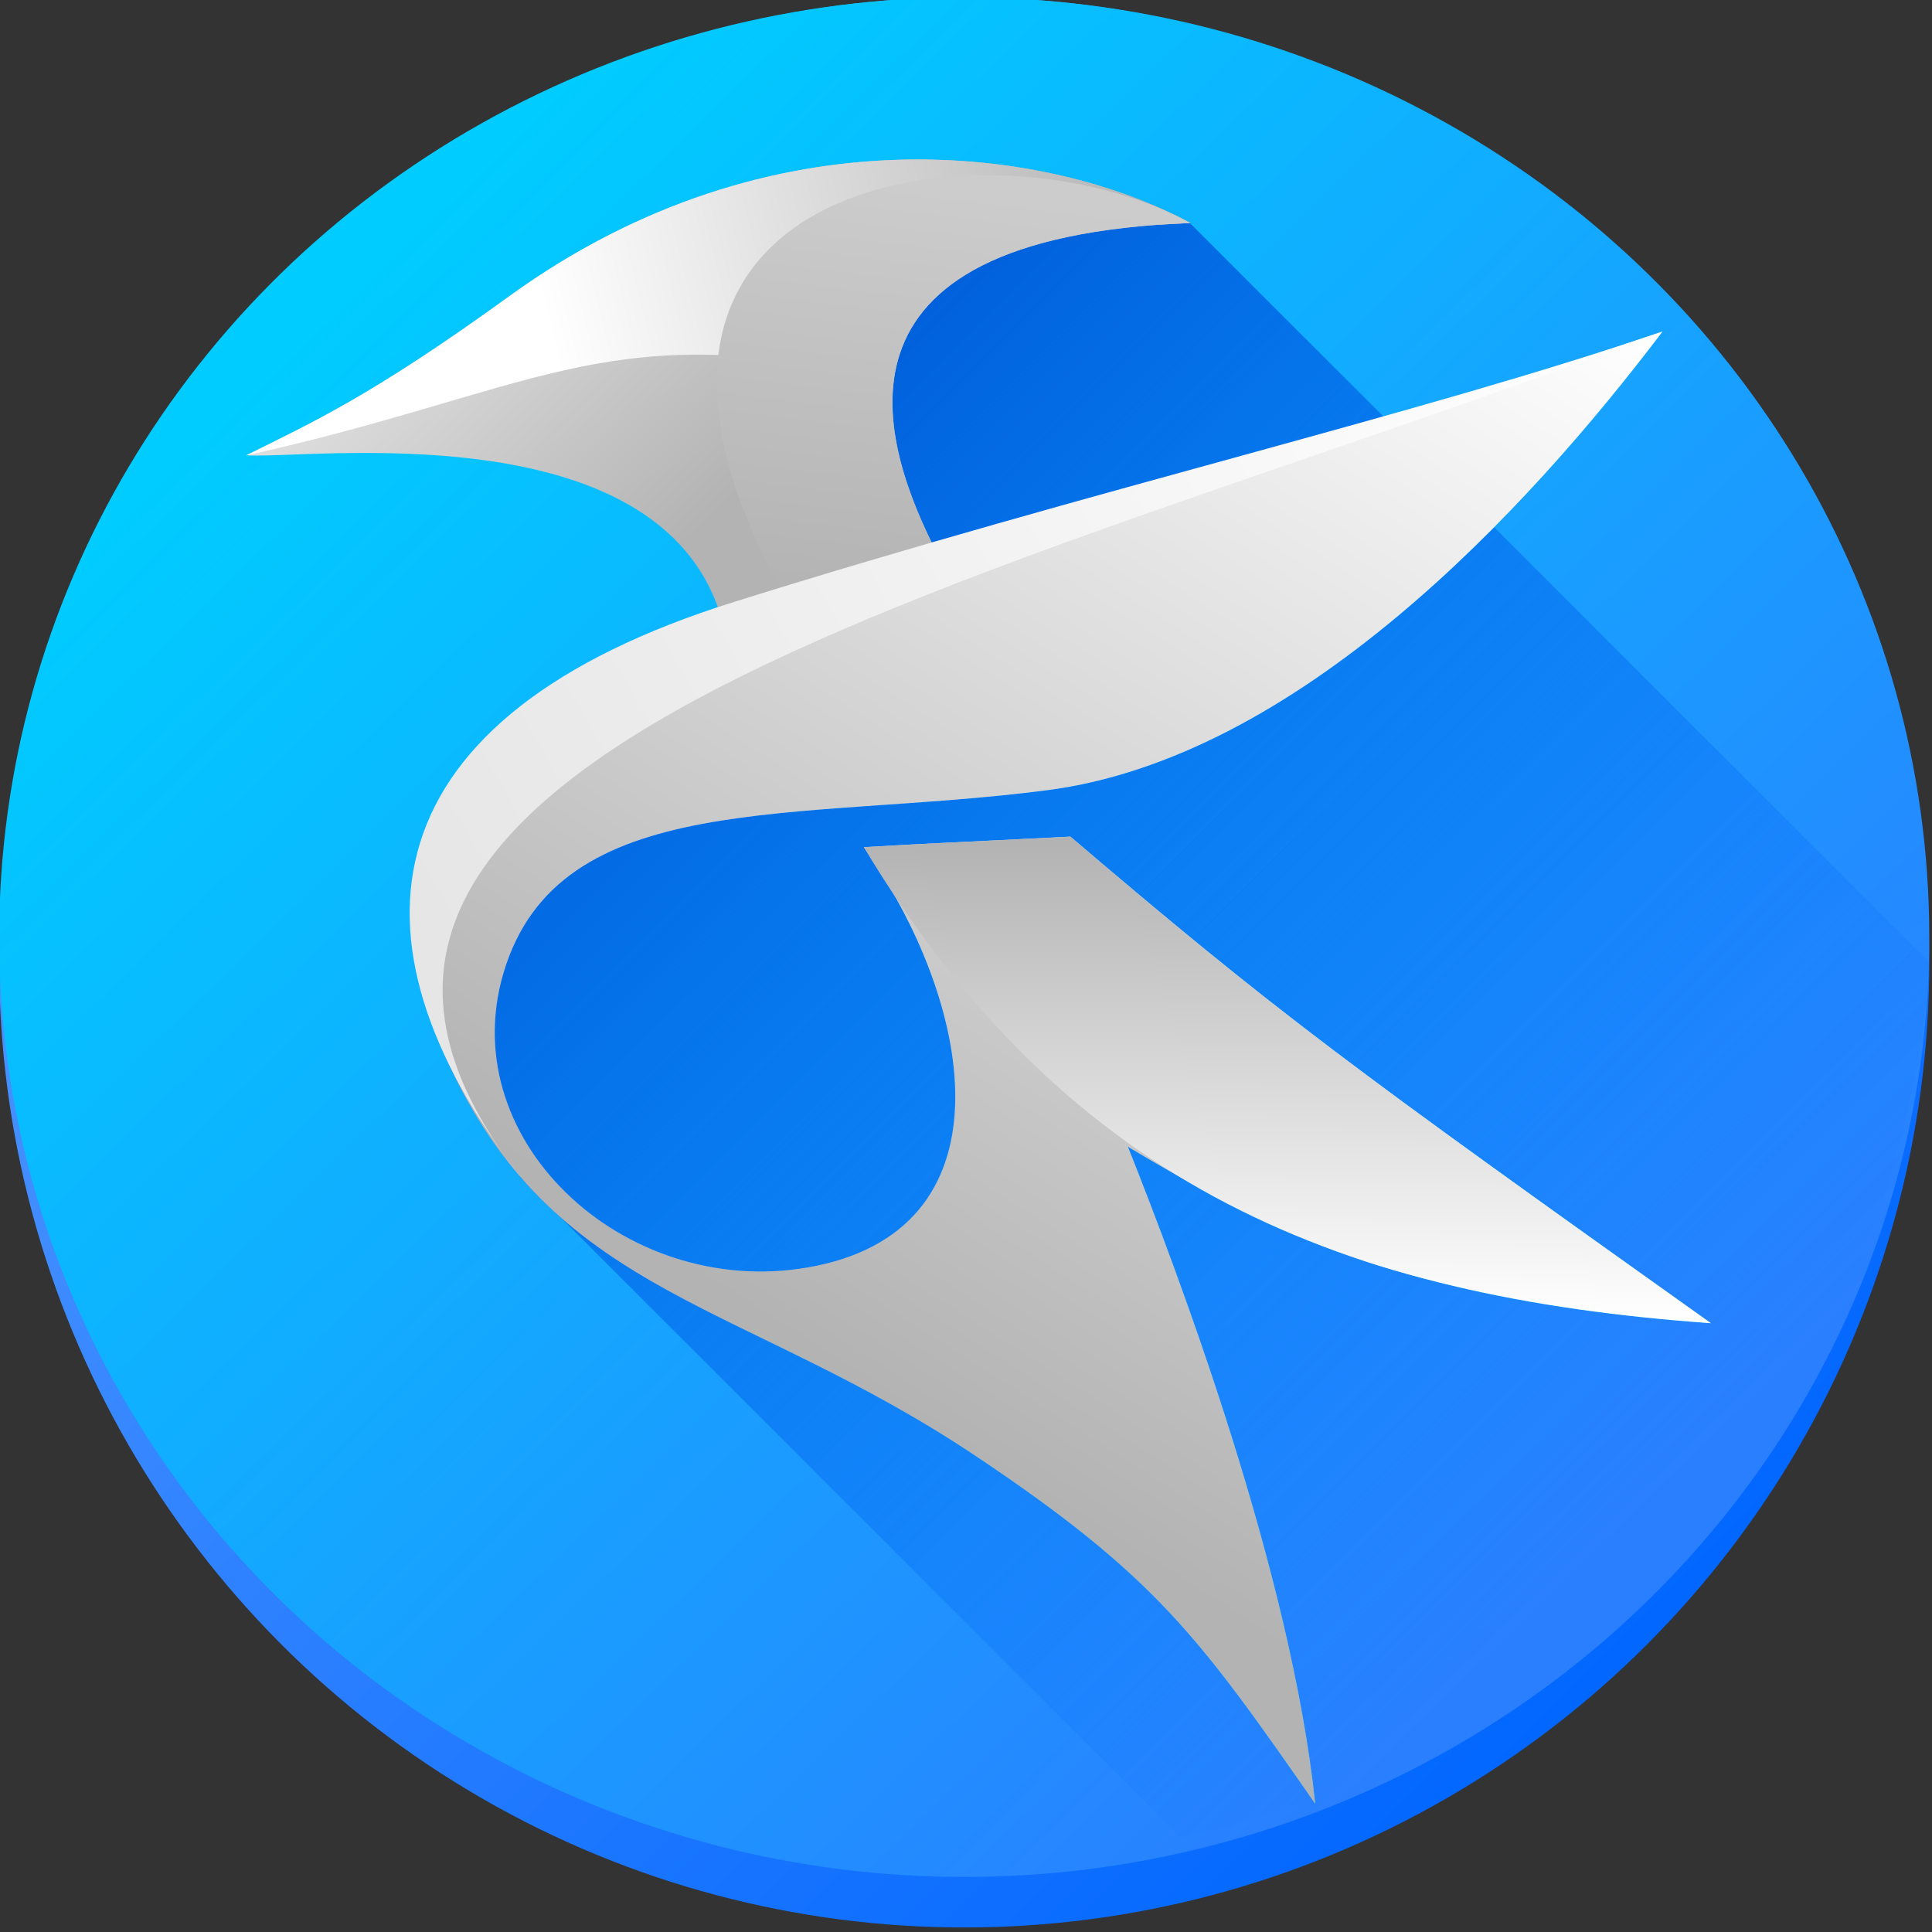 <svg xmlns="http://www.w3.org/2000/svg" xmlns:svg="http://www.w3.org/2000/svg" xmlns:xlink="http://www.w3.org/1999/xlink" id="svg909" width="40" height="40" version="1.1" viewBox="0 0 40 40"><rect x="0" y="0" width="40" height="40" fill="#333333" stroke="none"/><linearGradient id="a"><stop id="stop834" offset="0" stop-color="#2a7fff"/><stop id="stop836" offset="1" stop-color="#0cf"/></linearGradient><linearGradient id="b" x1="80.723" x2="141.405" y1="192.156" y2="252.838" gradientUnits="userSpaceOnUse"><stop id="stop839" offset="0" stop-color="#0055d4"/><stop id="stop841" offset="1" stop-color="#06f" stop-opacity="0"/></linearGradient><linearGradient id="c" x1="61.163" x2="64.928" y1="105.11" y2="109.045" gradientUnits="userSpaceOnUse"><stop id="stop844" offset="0" stop-color="#e6e6e6"/><stop id="stop846" offset="1" stop-color="#b3b3b3"/></linearGradient><linearGradient id="d" x1="77.167" x2="64.372" y1="115.715" y2="112.004" gradientUnits="userSpaceOnUse"><stop id="stop849" offset="0" stop-color="#0cf"/><stop id="stop851" offset="1" stop-color="#2a7fff"/></linearGradient><linearGradient id="e" x1="68.707" x2="75.819" y1="113.065" y2="117.913" gradientUnits="userSpaceOnUse" xlink:href="#a"/><linearGradient id="f"><stop id="stop855" offset="0" stop-color="#fff"/><stop id="stop857" offset="1" stop-color="#b3b3b3"/></linearGradient><linearGradient id="g" x1="77.401" x2="68.67" y1="106.368" y2="120.358" gradientUnits="userSpaceOnUse" xlink:href="#f"/><linearGradient id="h" x1="68.229" x2="68.164" y1="112.732" y2="118.555" gradientUnits="userSpaceOnUse"><stop id="stop861" offset="0" stop-color="#b3b3b3"/><stop id="stop863" offset="1" stop-color="#fff"/></linearGradient><linearGradient id="i" x1="63.367" x2="71.136" y1="106.865" y2="104.89" gradientUnits="userSpaceOnUse" xlink:href="#f"/><linearGradient id="j" x1="66.951" x2="66.336" y1="104.461" y2="109.668" gradientUnits="userSpaceOnUse"><stop id="stop867" offset="0" stop-color="#ccc"/><stop id="stop869" offset="1" stop-color="#b3b3b3"/></linearGradient><linearGradient id="k" x1="62.961" x2="77.488" y1="115.883" y2="107.314" gradientUnits="userSpaceOnUse"><stop id="stop872" offset="0" stop-color="#e6e6e6"/><stop id="stop874" offset="1" stop-color="#fff"/></linearGradient><linearGradient id="l" x1="220.306" x2="54.439" y1="207.919" y2="42.052" gradientTransform="matrix(0.446,0,0,0.435,59.665,148.26)" gradientUnits="userSpaceOnUse" xlink:href="#a"/><linearGradient id="m" x1="68.21" x2="148.521" y1="177.751" y2="258.061" gradientUnits="userSpaceOnUse"><stop id="stop878" offset="0" stop-color="#59f"/><stop id="stop880" offset="1" stop-color="#06f"/></linearGradient><g id="g907" transform="matrix(0.358,0,0,0.358,-18.589,-57.834)"><circle id="circle883" cx="107.687" cy="217.206" r="55.812" style="fill:url(#m);stroke-width:.046"/><ellipse id="ellipse885" cx="107.687" cy="215.745" rx="55.812" ry="54.351" style="fill:url(#l);stroke-width:.045"/><path id="path887" d="m 104.428,173.439 c -3.175,21.389 -11.196,24.897 -26.928,45.509 l 4.507,10.666 38.212,38.213 a 55.812,55.812 0 0 0 43.28,-50.621 l -42.761,-42.761 z" style="fill:url(#b);stroke-width:.046"/><g id="g905" transform="matrix(4.548,0,0,4.649,-203.944,-313.788)" style="stroke-width:.265"><path id="path889" d="m 65.429,109.919 c -0.795,-2.581 -5.286,-1.955 -6.037,-2.011 0.843,-0.409 1.604,-0.746 3.341,-1.977 3.346,-2.371 6.889,-1.854 8.663,-0.912 -4.85,0.18 -3.926,2.765 -3.212,4.127 -0.909,0.258 -2.343,0.648 -2.756,0.773 z" style="fill:url(#c)"/><path id="path891" d="m 77.401,106.368 c -1.747,2.257 -4.651,5.306 -7.829,5.707 -3.178,0.402 -6.208,-0.043 -6.91,2.272 -0.646,2.132 1.627,4.123 3.985,3.643 2.519,-0.513 1.975,-3.305 0.597,-5.207 1.046,-0.059 0.852,-0.043 2.626,-0.131 2.645,2.205 3.522,2.834 8.143,6.052 -3.561,-0.365 -4.857,-0.7 -7.411,-2.194 0.662,1.625 2.076,5.312 2.382,8.173 -1.473,-2.071 -2.032,-2.832 -4.315,-4.325 -2.924,-1.913 -5.293,-1.978 -6.664,-4.797 -1.368,-2.813 0.443,-4.839 3.683,-5.717 4.63,-1.254 8.619,-2.443 11.712,-3.475 z" style="fill:url(#d)"/><path id="path893" d="m 67.245,112.784 c 1.046,-0.059 0.852,-0.043 2.626,-0.131 2.645,2.205 3.522,2.834 8.143,6.052 -4.645,-0.325 -8.159,-1.665 -10.769,-5.921 z" style="fill:url(#e)"/><path id="path895" d="m 77.401,106.368 c -1.747,2.257 -4.651,5.306 -7.829,5.707 -3.178,0.402 -6.208,-0.043 -6.91,2.272 -0.646,2.132 1.627,4.123 3.985,3.643 2.519,-0.513 1.975,-3.305 0.597,-5.207 1.046,-0.059 0.852,-0.043 2.626,-0.131 2.645,2.205 3.522,2.834 8.143,6.052 -3.561,-0.365 -4.857,-0.7 -7.411,-2.194 0.662,1.625 2.076,5.312 2.382,8.173 -1.473,-2.071 -2.032,-2.832 -4.315,-4.325 -2.924,-1.913 -5.293,-1.978 -6.664,-4.797 -1.368,-2.813 0.443,-4.839 3.683,-5.717 4.63,-1.254 8.619,-2.443 11.712,-3.475 z" style="fill:url(#g)"/><path id="path897" d="m 67.245,112.784 c 1.046,-0.059 0.852,-0.043 2.626,-0.131 2.645,2.205 3.522,2.834 8.143,6.052 -4.645,-0.325 -8.159,-1.665 -10.769,-5.921 z" style="fill:url(#h)"/><path id="path899" d="m 59.392,107.909 c 0.843,-0.409 1.604,-0.746 3.341,-1.977 3.346,-2.371 6.889,-1.854 8.663,-0.912 -4.85,0.18 -4.225,1.126 -4.243,1.867 -3.223,-0.664 -4.163,0.24 -7.761,1.023 z" style="fill:url(#i)"/><path id="path901" d="m 71.397,105.019 c -4.85,0.18 -3.926,2.765 -3.212,4.127 -0.566,0.161 -1.179,0.344 -1.936,0.54 -3.053,-5.321 2.656,-6.013 5.148,-4.667 z" style="fill:url(#j)"/><path id="path903" d="m 62.88,116.886 c -2.373,-2.989 -1.935,-5.73 2.712,-7.153 4.586,-1.405 8.716,-2.332 11.809,-3.365 -8.347,3.111 -18.8,5.19 -14.522,10.518 z" style="fill:url(#k)"/></g></g></svg>